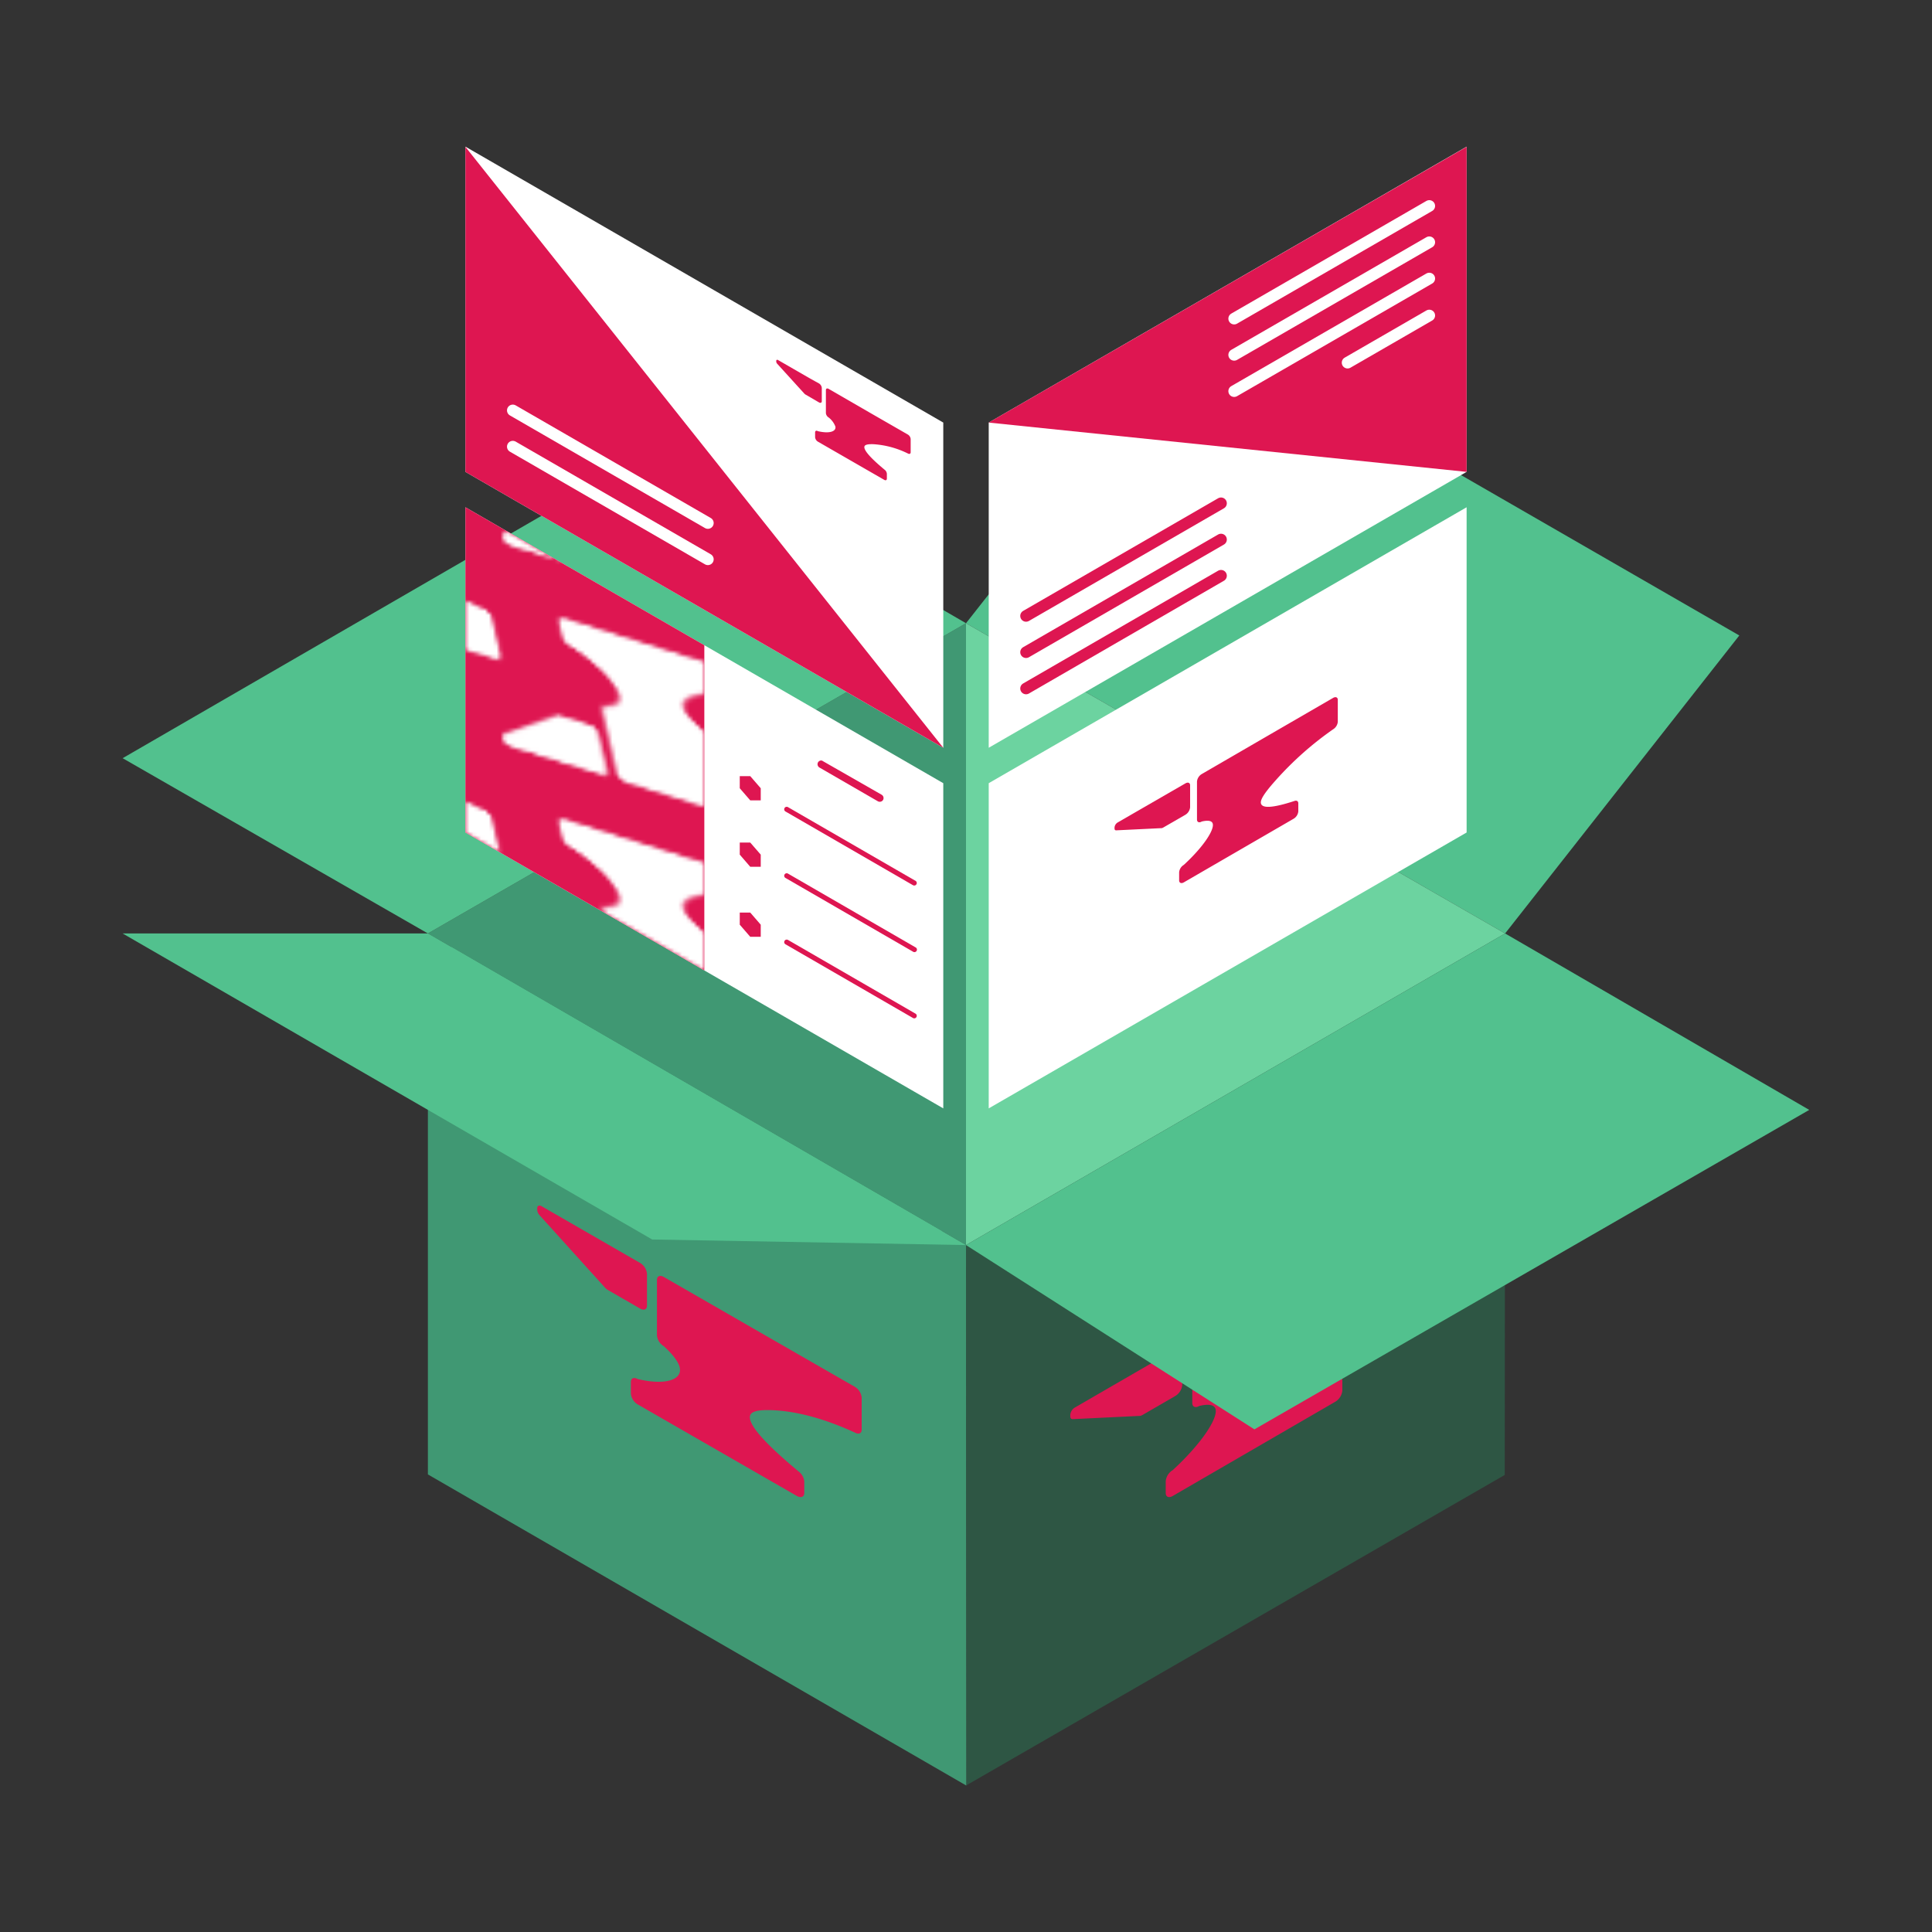<svg id="no_hover" xmlns="http://www.w3.org/2000/svg" xmlns:xlink="http://www.w3.org/1999/xlink" viewBox="0 0 500 500"><rect x="0" y="0" width="500" height="500" fill="#333333" stroke="none"/><defs><style>.cls-1{fill:url(#New_Pattern);}.cls-10,.cls-11,.cls-2{fill:none;}.cls-3{fill:#de1651;}.cls-4{fill:#2e5644;}.cls-5{fill:#409873;}.cls-6{fill:#52c18e;}.cls-7{fill:#6cd3a0;}.cls-8{fill:#fff;}.cls-9{mask:url(#mask);}.cls-10{stroke:#fff;}.cls-10,.cls-11{stroke-linecap:round;stroke-miterlimit:10;stroke-width:3px;}.cls-11{stroke:#de1651;}</style><pattern id="New_Pattern" data-name="New Pattern" width="61.44" height="39.9" patternTransform="matrix(1.3, 0.75, 0, -1.3, -31.09, 359.2)" patternUnits="userSpaceOnUse" viewBox="0 0 61.44 39.9"><rect class="cls-2" width="61.44" height="39.9"/><path class="cls-3" d="M44,38.9l.59-2.21a1.33,1.33,0,0,0-.7-1.54q-8.53-4.74-7.93-7.4c.18-.81,1.08-1.7,5.2-2.68a45,45,0,0,1,17-.62,1.33,1.33,0,0,0,1.64-.95l1.61-6.06a1.34,1.34,0,0,0-1-1.64L42.62,11.06,24.29,6.19a1.34,1.34,0,0,0-1.64.95L19.86,17.63a1.34,1.34,0,0,0,.95,1.64h0c1,.65,2.46,1.84,2.4,3.17-.1,2.08-3.91,4.17-9.76,4.58a1.33,1.33,0,0,0-1.64.95l-.59,2.21a1.33,1.33,0,0,0,.95,1.64l30.18,8A1.34,1.34,0,0,0,44,38.9Z"/><path class="cls-3" d="M19.83,5,15.94,4,1.21,0A.9.9,0,0,0,.11.66L0,1a.9.9,0,0,0,.22.85h0l0,0,10.54,9.79.13.12h0a1.35,1.35,0,0,0,.48.24l6.06,1.61a1.33,1.33,0,0,0,1.64-1l1.62-6A1.34,1.34,0,0,0,19.83,5Z"/></pattern><mask id="mask" x="0" y="13.69" width="182.29" height="237.46" maskUnits="userSpaceOnUse"><polygon class="cls-1" points="182.28 166.98 120.45 131.28 120.45 215.45 182.28 251.15 182.28 166.98"/></mask></defs><path class="cls-4" d="M389.43,381.71l.09-140.13L250,322.22q0,69.91.08,139.83Z"/><path class="cls-5" d="M250,322.22,110.74,241.58v140l139.33,80.51Q250,392.14,250,322.22Z"/><path class="cls-5" d="M250,322.22q0-80.48,0-160.93L110.74,241.58Z"/><path class="cls-6" d="M389.52,241.58l60.61-77.12L310.74,84.12,250,161.29Q319.77,201.43,389.52,241.58Z"/><path class="cls-6" d="M168.78,320.78,250,322.22,110.74,241.58l-79,0Z"/><path class="cls-6" d="M110.74,241.58l-79-45.36,139.43-80.69L250,161.29Z"/><path class="cls-7" d="M389.52,241.58,250,322.22q0-80.48,0-160.93Q319.77,201.43,389.52,241.58Z"/><path class="cls-3" d="M208.14,386.39v-3a3.66,3.66,0,0,0-1.43-2.55q-12.51-10.37-12.65-14c0-1.12.8-2.07,5.73-1.89,4.41.17,11.47,1.23,21.44,5.79,1,.56,1.78.22,1.77-.76v-8.29a3.66,3.66,0,0,0-1.78-2.79l-24.37-14-25.06-14.42c-1-.56-1.77-.22-1.77.76l0,14.35a3.65,3.65,0,0,0,1.77,2.8l0,0c1.49,1.35,3.77,3.68,4.14,5.62.59,3-3.55,4.61-10.89,2.89-1-.56-1.77-.22-1.77.76v3a3.67,3.67,0,0,0,1.77,2.8l41.27,23.74C207.35,387.71,208.14,387.37,208.14,386.39Z"/><path class="cls-3" d="M165.68,326.86l-5.32-3.06-20.15-11.61c-.66-.38-1.18-.15-1.18.5v.42a2.23,2.23,0,0,0,.57,1.34l0,0,.07.08,16.8,18.59.21.22v0h0a3.31,3.31,0,0,0,.71.55l8.28,4.77c1,.57,1.77.23,1.77-.75v-8.29A3.7,3.7,0,0,0,165.68,326.86Z"/><path class="cls-3" d="M347.39,359.93v-3.07c0-.87-.62-1.24-1.45-.93q-12.75,4.17-12.89.59c0-1.1.82-3.06,5.84-8.67a126.56,126.56,0,0,1,21.84-19.33,3.69,3.69,0,0,0,1.8-2.85v-8.42c0-1-.81-1.34-1.81-.76l-24.83,14.38-25.52,14.79a3.75,3.75,0,0,0-1.81,2.85l0,14.59c0,1,.82,1.34,1.81.76l0,0c1.52-.37,3.84-.68,4.22.86.59,2.39-3.62,8.87-11.09,15.75a3.76,3.76,0,0,0-1.81,2.85v3.08c0,1,.81,1.34,1.81.76l42-24.35A3.77,3.77,0,0,0,347.39,359.93Z"/><path class="cls-3" d="M304.14,349.24l-5.42,3.14-20.53,11.88a2.44,2.44,0,0,0-1.2,1.9v.42c0,.44.23.69.58.69h.09l17.12-.83H295a2,2,0,0,0,.72-.27l8.43-4.88a3.73,3.73,0,0,0,1.81-2.85V350C306,349,305.14,348.67,304.14,349.24Z"/><path class="cls-6" d="M468.23,287.24l-78.71-45.66L250,322.22l74.64,47.7Z"/><path class="cls-6" d="M243.8,318.64,116.87,245.12,96.14,256.36,187.47,316l51,4.08Z"/><polygon class="cls-8" points="255.88 286.85 255.88 202.69 379.56 131.28 379.56 215.45 255.88 286.85"/><path class="cls-3" d="M336,210v-2.08c0-.59-.42-.84-1-.63q-8.61,2.82-8.7.4c0-.74.55-2.07,3.94-5.85A84.83,84.83,0,0,1,345,188.75a2.56,2.56,0,0,0,1.22-1.93l0-5.69c0-.67-.54-.9-1.22-.51l-16.76,9.71-17.24,10a2.54,2.54,0,0,0-1.22,1.92l0,9.85c0,.68.55.91,1.23.51h0c1-.24,2.6-.46,2.85.58.41,1.62-2.44,6-7.49,10.64a2.5,2.5,0,0,0-1.21,1.93v2.07c0,.68.55.91,1.22.52l28.39-16.45A2.5,2.5,0,0,0,336,210Z"/><path class="cls-3" d="M306.78,202.74l-3.66,2.11-13.86,8a1.7,1.7,0,0,0-.82,1.29v.28c0,.3.15.47.39.47h.06l11.56-.56h.15a1.3,1.3,0,0,0,.48-.18l5.7-3.29a2.56,2.56,0,0,0,1.22-1.93v-5.69C308,202.58,307.45,202.35,306.78,202.74Z"/><polygon class="cls-8" points="120.45 131.28 120.45 215.45 244.12 286.85 244.12 202.69 120.45 131.28"/><path class="cls-3" d="M203.6,243.17a.64.64,0,0,0-.56.32.65.65,0,0,0,.24.89l33,19.08a.65.65,0,1,0,.65-1.13l-33-19.08A.76.76,0,0,0,203.6,243.17Z"/><path class="cls-3" d="M203.6,226a.65.65,0,0,0-.56.33.64.64,0,0,0,.24.88l33,19.08a.65.65,0,1,0,.65-1.12l-33-19.08A.66.66,0,0,0,203.6,226Z"/><path class="cls-3" d="M203.6,208.8a.64.64,0,0,0-.56.32.65.65,0,0,0,.24.89l33,19.08a.66.66,0,0,0,.89-.24A.65.65,0,0,0,237,228l-33-19.07A.66.66,0,0,0,203.6,208.8Z"/><polygon class="cls-3" points="182.28 166.98 120.45 131.28 120.45 215.45 182.28 251.15 182.28 166.98"/><g class="cls-9"><polygon class="cls-8" points="182.28 166.98 120.45 131.28 120.45 215.45 182.28 251.15 182.28 166.98"/></g><polygon class="cls-3" points="196.88 221.18 196.88 224.32 194.16 224.32 191.45 221.18 191.45 218.05 194.16 218.05 196.88 221.18"/><polygon class="cls-3" points="196.88 239.31 196.88 242.44 194.16 242.44 191.45 239.31 191.45 236.17 194.16 236.17 196.88 239.31"/><polygon class="cls-3" points="196.88 204 196.88 207.13 194.16 207.13 191.45 204 191.45 200.86 194.16 200.86 196.88 204"/><path class="cls-8" d="M227.7,206.54l-15.15-8.75"/><path class="cls-3" d="M212.55,196.81a1,1,0,0,0-.85.49,1,1,0,0,0,.36,1.33l15.15,8.75a1,1,0,0,0,1.33-.36,1,1,0,0,0-.35-1.33L213,197A1,1,0,0,0,212.55,196.81Z"/><polygon class="cls-8" points="120.45 122.12 120.45 37.95 244.12 109.36 244.12 193.52 120.45 122.12"/><path class="cls-3" d="M120.45,122.12V38L244.12,193.52Z"/><path class="cls-3" d="M229.52,123.87v-1.25a1.48,1.48,0,0,0-.59-1.06q-5.17-4.29-5.24-5.81c0-.47.33-.86,2.38-.79a23.49,23.49,0,0,1,8.88,2.4c.4.23.73.09.73-.31v-3.44a1.52,1.52,0,0,0-.73-1.15l-10.1-5.81-10.38-6c-.4-.24-.73-.1-.73.31v5.94a1.51,1.51,0,0,0,.74,1.16h0a5.49,5.49,0,0,1,1.72,2.33c.24,1.25-1.48,1.91-4.52,1.2-.4-.24-.73-.1-.73.31v1.25a1.51,1.51,0,0,0,.74,1.16l17.09,9.84C229.19,124.42,229.52,124.28,229.52,123.87Z"/><path class="cls-3" d="M211.93,99.22,209.72,98l-8.34-4.81c-.27-.16-.49-.06-.49.21v.17a.9.9,0,0,0,.24.56h0a.07.07,0,0,1,0,0l7,7.7.09.09h0a1.05,1.05,0,0,0,.3.22l3.43,2c.4.23.73.09.73-.31v-3.43A1.52,1.52,0,0,0,211.93,99.22Z"/><path class="cls-10" d="M132.71,106.21l50.49,29.15"/><path class="cls-10" d="M132.71,115.59l50.49,29.16"/><polygon class="cls-8" points="255.88 193.52 255.88 109.36 379.56 37.95 379.56 122.12 255.88 193.52"/><path class="cls-3" d="M379.56,38,255.88,109.36l123.68,12.76Z"/><path class="cls-11" d="M265.54,168.79,316,139.63"/><path class="cls-11" d="M265.54,159.4,316,130.25"/><path class="cls-11" d="M265.54,178.18,316,149"/><path class="cls-10" d="M319.4,91.84l50.5-29.15"/><path class="cls-10" d="M319.4,82.46,369.9,53.3"/><path class="cls-10" d="M319.4,101.23l50.5-29.15"/><path class="cls-10" d="M348.75,93.86,369.9,81.65"/></svg>